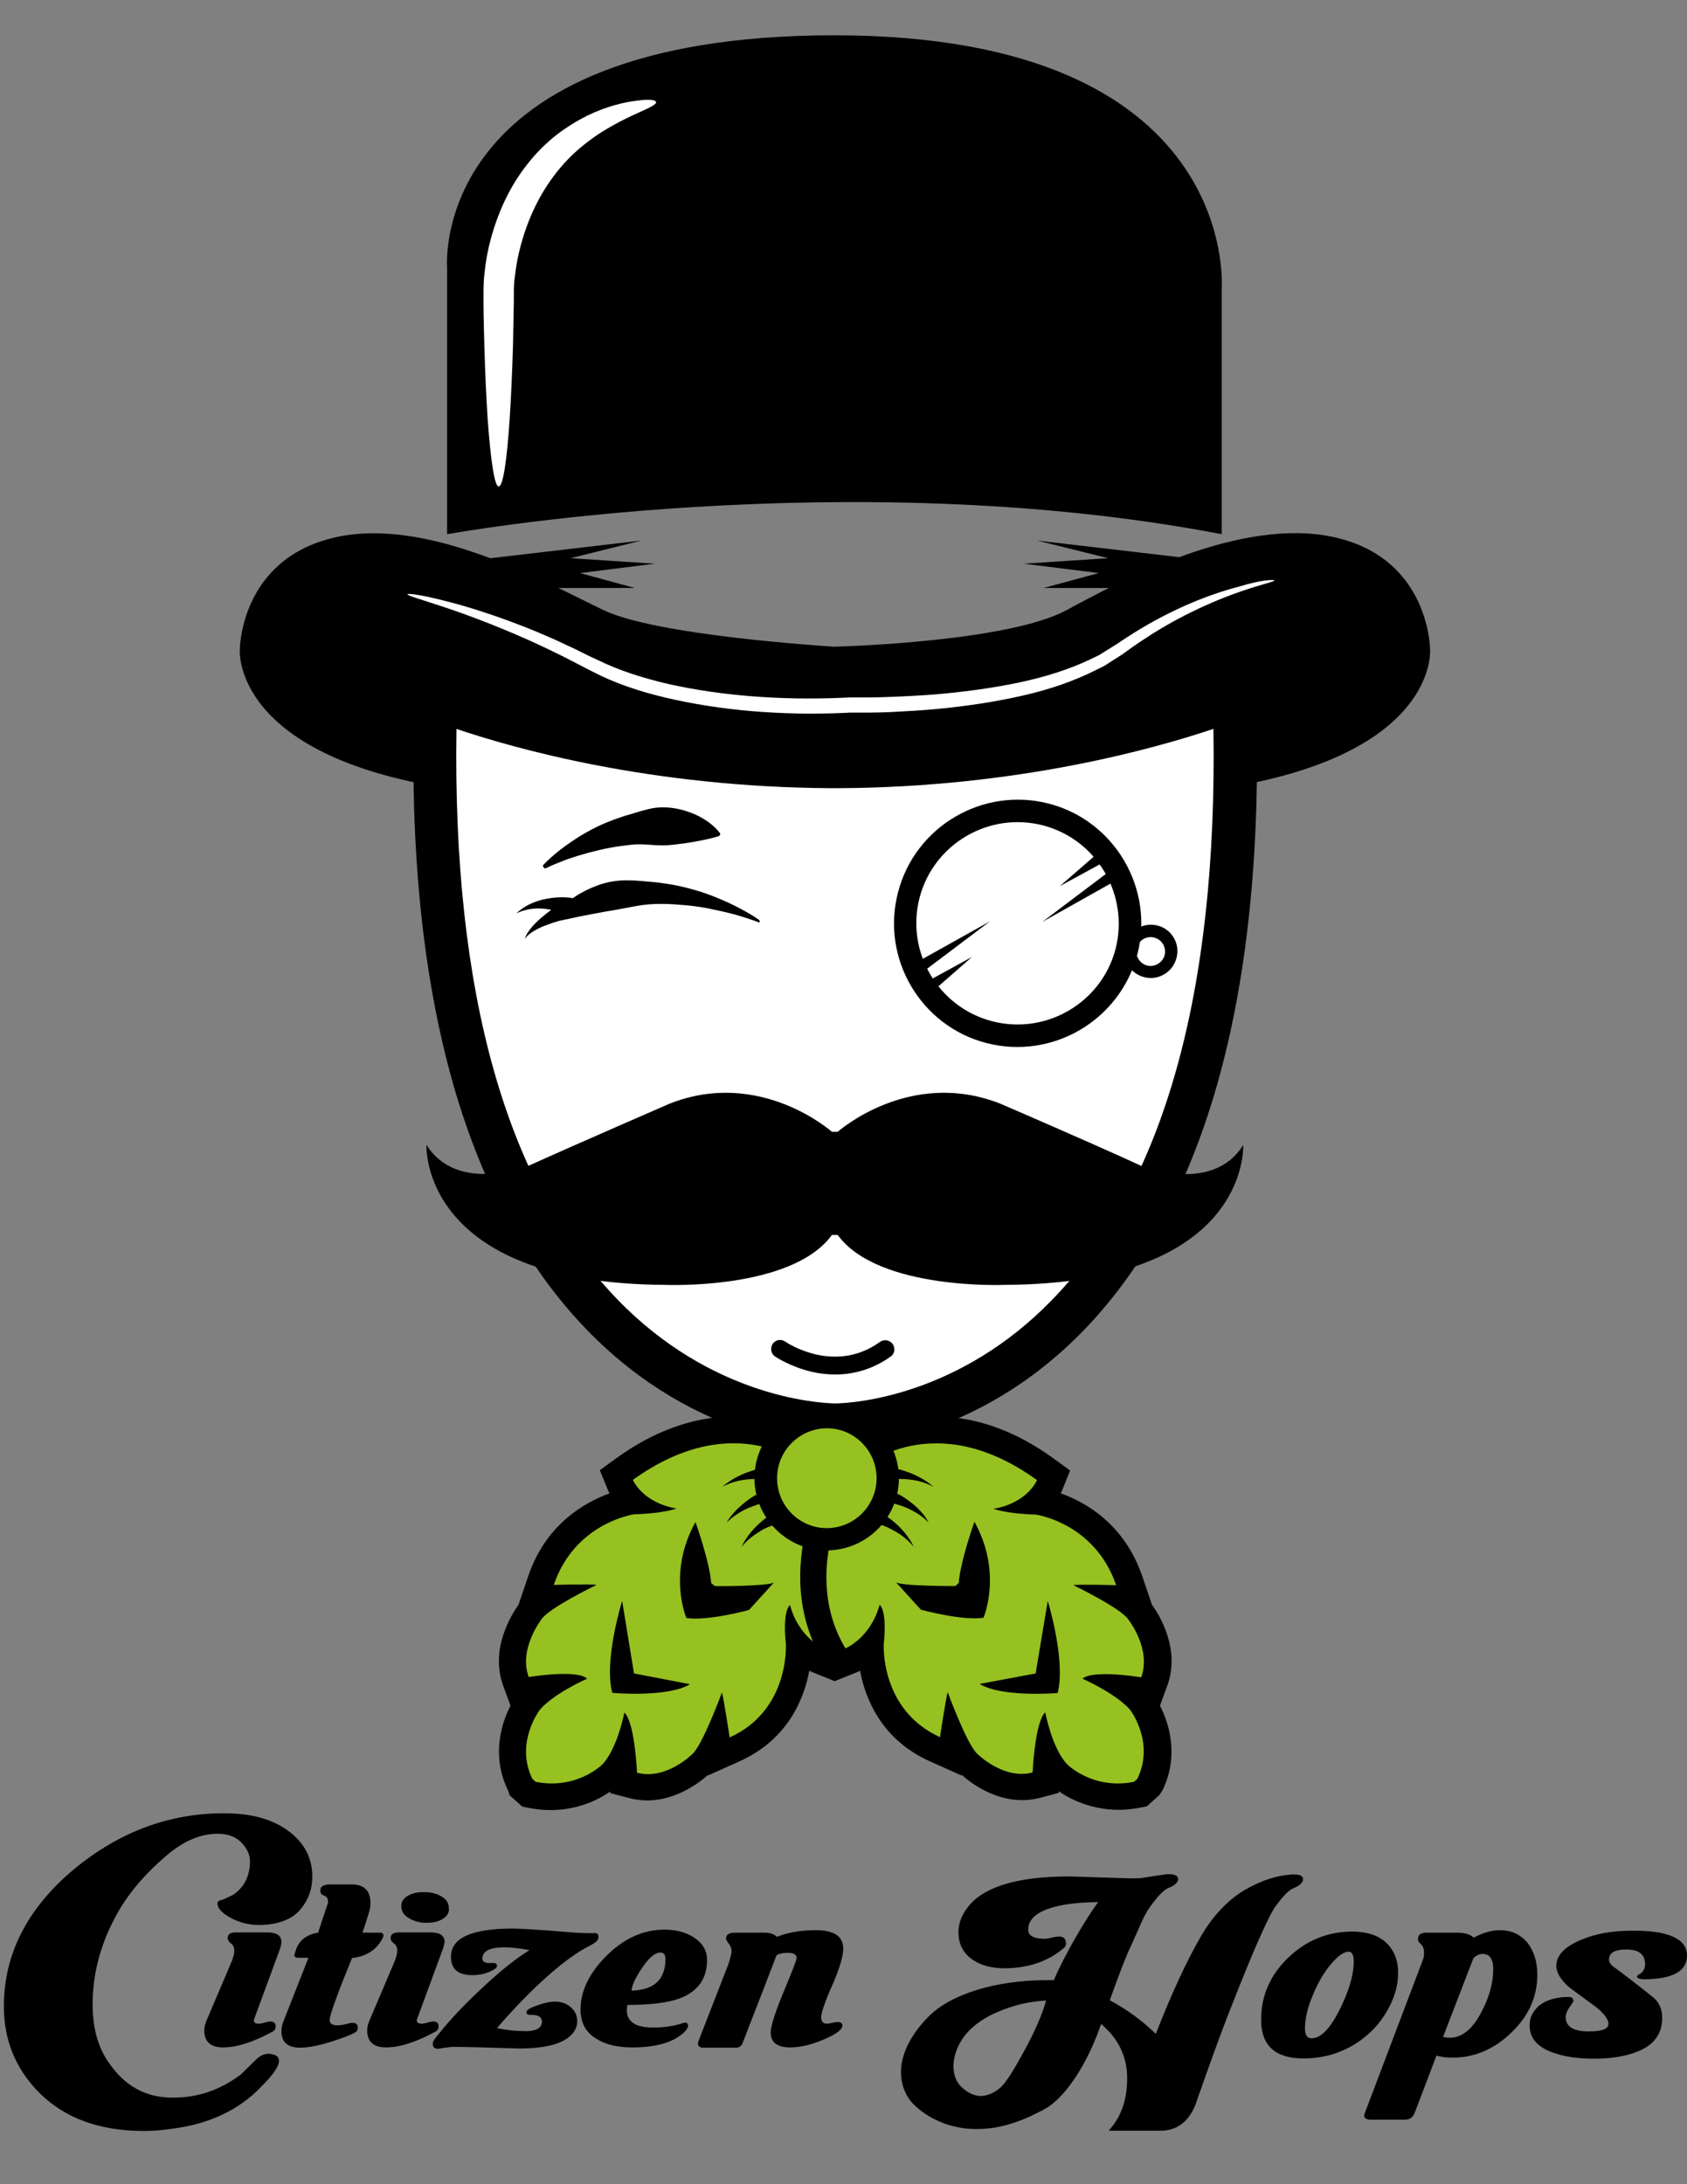 <?xml version="1.0" encoding="utf-8"?>
<!-- Generator: Adobe Illustrator 23.0.0, SVG Export Plug-In . SVG Version: 6.00 Build 0)  -->
<svg version="1.1" id="Layer_1" xmlns="http://www.w3.org/2000/svg" xmlns:xlink="http://www.w3.org/1999/xlink" x="0px" y="0px"
	 viewBox="0 0 612 792" style="enable-background:new 0 0 612 792;" xml:space="preserve">
<rect x="0" y="0" width="612" height="792" fill="#808080" stroke="none"/>
<style type="text/css">
	.st0{fill:#FFFFFF;}
	.st1{fill:#96C121;}
</style>
<g>
	<g>
		<path d="M162.2,193.7c0,0,144.3-26.2,281,0v-89.1c0,0,7.1-91.8-140.5-91.8S162.2,97,162.2,97V193.7z"/>
		<path d="M518.8,235.6c0,0,0-32.8-34.3-40.7c-34.3-7.9-78.2,15.9-97.7,26.4c-21,11.3-80.1,13.1-84.3,13.2
			c-3.6-0.3-63.9-4-83.4-13.2c-20.1-9.5-63.4-34.3-97.7-26.4C87,202.8,87,235.6,87,235.6s-3.2,39.7,80.3,51c0,0,19.8,2.2,46.7-3.4
			c23.8-4.9,85.3-6.1,88.9-6.1c3.6,0.1,65.1,1.2,88.9,6.1c26.9,5.5,46.7,3.4,46.7,3.4C522,275.3,518.8,235.6,518.8,235.6z"/>
		<g>
			<path class="st0" d="M238,37c0.2,0.8-2,1.9-5.8,3.6c-3.8,1.7-9.2,4.2-15.2,8.1c-3,2-6.1,4.4-9.1,7.2c-3,2.9-5.9,6.2-8.5,10
				c-5.3,7.6-9.4,17.2-11.6,27.8c-0.5,2.6-0.9,5.3-1.2,7.9c-0.1,1.3-0.2,2.6-0.2,3.7c0,1.4,0,2.8,0,4.1c-0.1,5.5-0.2,10.7-0.3,15.7
				c-0.3,10-0.7,19.1-1.2,26.7c-1,15.2-2.4,24.6-4,24.6c-1.5,0-2.9-9.4-4-24.6c-0.5-7.6-0.9-16.6-1.2-26.7c-0.1-5-0.3-10.3-0.3-15.7
				c0-1.4,0-2.7,0-4.1c0-1.7,0.1-3.2,0.2-4.7c0.3-3,0.7-6.1,1.3-9.1c2.5-12.1,7.5-23.2,14.2-31.7c3.3-4.3,7-7.9,10.8-10.9
				c3.8-2.9,7.6-5.2,11.2-7c7.3-3.5,13.6-4.9,18-5.4C235.4,35.9,237.9,36.2,238,37z"/>
		</g>
		<g>
			<path class="st0" d="M462.3,210.5c0.1,0.4-4.5,1.3-12.3,4c-7.8,2.7-19,7.3-31.6,15.1c-3.1,2-6.4,4.1-9.6,6.5
				c-1.6,1.2-3.4,2.3-5.3,3.5c-0.9,0.6-1.9,1.2-2.8,1.8c-1,0.5-2,1-3,1.5c-8.1,4.1-17.2,7.2-27,9.4c-9.8,2.2-20.2,3.8-31,4.8
				c-5.4,0.5-10.9,0.8-16.5,1.1c-2.8,0.1-5.6,0.2-8.5,0.2c-1.4,0-2.9,0-4.3,0l-2.2,0c-0.4,0-1.2,0.1-1.9,0.1
				c-23.1,1-45.1-0.9-64.7-5.5c-9.8-2.3-18.9-5.4-26.9-9.6c-4-2-7.6-4-11.3-5.8c-3.6-1.8-7.2-3.5-10.5-5
				c-13.6-6.1-24.9-10.2-32.8-12.8c-7.9-2.6-12.4-3.9-12.3-4.3c0.1-0.4,4.7,0.1,12.9,2.2c8.2,2,19.9,5.6,33.8,11.3
				c3.5,1.5,7.1,3,10.8,4.8c3.7,1.6,7.6,3.8,11.5,5.5c7.7,3.8,16.5,6.6,26,8.8c19,4.2,40.7,5.9,63.2,4.9c0.7,0,1.3-0.1,2.4-0.1
				l2.1,0c1.4,0,2.8,0,4.2,0c2.8,0,5.6-0.1,8.3-0.2c5.5-0.2,10.9-0.5,16.2-0.9c10.6-0.9,20.8-2.3,30.4-4.3c9.5-2,18.4-4.8,26.1-8.5
				c1-0.5,1.9-0.9,2.9-1.4c0.9-0.5,1.8-1.1,2.6-1.6c1.7-1.1,3.5-2.1,5.2-3.3c3.4-2.3,6.8-4.4,10.1-6.3c13.2-7.5,24.8-11.6,33-13.7
				C457.6,210.2,462.3,210.1,462.3,210.5z"/>
		</g>
		<polygon points="171.2,203.2 192.4,213.2 230.3,213.2 210.4,207.8 237.5,204.4 207,202.4 232.7,196 		"/>
		<polygon points="437.8,203.2 416.5,213.2 378.6,213.2 398.6,207.8 371.4,204.4 402,202.4 376.2,196 		"/>
	</g>
	<g>
		<path class="st0" d="M158.2,262.3l5.3,95.5l20.4,64.5c0,0,29,46,30.3,49s57.6,41.7,57.6,41.7l36,2.6l57-20.9l42.9-48
			c0,0,25.1-47.2,25.5-50.5c0.4-3.3,15.1-82.2,15.1-82.2v-51.7l-5.8-3.8l-84.3,12.3l-55.5,6.4c0,0-55.3-6.9-58-6.9
			c-2.7,0-79.8-11.7-79.8-11.7L158.2,262.3z"/>
		<g>
			<path d="M455.7,252.9l-0.3-11.4l-10.5,4.4c-0.6,0.2-59.2,24-141.9,24.2c-82.7-0.3-141.3-24-141.9-24.2l-10.5-4.4l-0.3,11.4
				c-3.4,105.8,17.7,182.9,62.6,229.3c40,41.3,85.1,42.6,90.1,42.6l0.1,0l0.1,0c5,0,50.1-1.2,90.1-42.6
				C438,435.9,459,358.7,455.7,252.9z M381.8,471.2c-33.7,34.8-71.5,37.6-78.9,37.7c-7.4-0.2-45.2-2.9-78.9-37.7
				c-40.3-41.6-59.9-111.2-58.4-206.9c20.9,7.1,70.7,21.2,136.2,21.5v0c0.4,0,0.7,0,1.1,0c0.4,0,0.7,0,1.1,0v0
				c65.5-0.3,115.3-14.5,136.2-21.5C441.7,360.1,422.1,429.6,381.8,471.2z"/>
			<path d="M303.9,447.8c14.6,20.1,60.6,18.1,60.6,18.1c89.2-0.4,86.5-50.7,86.5-50.7c-11.3,18.1-37.3,7.4-37.3,7.4
				c-16.7-7.7-50.8-22.4-50.8-22.4c-33-13-59,10.2-59,10.2l-2.1,0c0,0-26-23.2-58.9-10.2c0,0-34.1,14.8-50.9,22.4
				c0,0-26,10.6-37.3-7.5c0,0-2.7,50.3,86.5,50.8c0,0,46,2,60.6-18.1L303.9,447.8z"/>
		</g>
		<path d="M303,498.4c-2.8,0-5.7-0.3-8.6-1c-7.7-1.8-13-5.4-13.2-5.5c-1.5-1-1.9-3.1-0.9-4.6c1-1.5,3.1-1.9,4.6-0.8
			c0.7,0.5,17.9,11.9,34.3,0.1c1.5-1.1,3.6-0.7,4.6,0.7c1.1,1.5,0.8,3.6-0.7,4.6C317.1,496.2,310.2,498.4,303,498.4z"/>
		<path d="M275.3,333.5c-2.7-1.9-5.7-3.5-8.6-5c-3-1.5-6.1-2.8-9.2-4c-3.2-1.2-6.4-2.1-9.7-2.9c-3.3-0.8-6.7-1.3-10.1-1.7
			c-3.4-0.3-6.9-0.7-10.4-0.7c-3.5,0-7.1,0.6-10.4,1.8c-3.2,1.2-6.3,2.7-9.1,4.7c-0.4-0.1-0.8-0.1-1.1-0.2c-0.5,0-0.9-0.1-1.5-0.1
			c-0.9-0.1-1.9,0-2.8,0c-1.9,0.1-3.7,0.4-5.5,0.8c-1.8,0.4-3.6,1.1-5.2,1.9c-1.6,0.8-3.1,1.9-4.4,3.1c3.1-1.5,6.6-2,9.8-1.7
			c1,0.1,1.9,0.2,2.9,0.4c-1.1,0.8-2.2,1.7-3.3,2.6c-1.3,1.1-2.6,2.3-3.7,3.6c-1.1,1.3-2.2,2.8-2.6,4.4c0.9-1.4,2.2-2.3,3.6-3.1
			c1.4-0.8,2.9-1.5,4.4-2c1.5-0.6,3-1.1,4.5-1.5c2.6-0.5,5.1-1.1,7.5-1.6c3.1-0.6,6.1-1.2,9-1.7c3-0.5,5.9-1,8.9-1.6
			c3-0.6,6-1.1,9.2-1.2c3.1-0.1,6.2,0,9.4,0.3c3.1,0.2,6.3,0.6,9.5,1.2c3.1,0.6,6.3,1.3,9.4,2.1c1.6,0.4,3.1,0.9,4.7,1.4
			c1.5,0.5,3.1,1,4.6,1.6l0,0c0.2,0.1,0.4,0,0.6-0.2C275.6,334,275.5,333.7,275.3,333.5z"/>
		<path d="M197.1,313.6c4-4.1,8.6-7.5,13.6-10.6c2.5-1.5,5.1-2.9,7.8-4.1c2.7-1.2,5.5-2.2,8.3-3.1c2.9-0.8,5.7-1.8,8.8-2.5
			c3-0.7,6.1-0.7,9.2-0.2c3,0.5,6,1.5,8.8,2.9c2.8,1.5,5.4,3.3,7.5,6c0.3,0.3,0.2,0.8-0.2,1.1c-0.1,0.1-0.2,0.1-0.2,0.1l0,0
			c-3.2,1-6,1.5-8.7,2c-2.7,0.5-5.3,0.8-7.7,1.1c-2.5,0.3-5,0.3-7.5,0.1c-2.5-0.2-5.1-0.4-7.7-0.1c-2.6,0.3-5.2,0.6-7.8,1.1
			c-2.6,0.5-5.2,1.1-7.8,1.8c-2.6,0.7-5.2,1.5-7.8,2.4c-1.3,0.5-2.6,1-3.8,1.5c-1.3,0.5-2.6,1.1-3.8,1.7l0,0c-0.4,0.2-0.7,0-0.9-0.3
			C196.9,314.1,196.9,313.8,197.1,313.6z"/>
		<g>
			<path d="M357.8,378.2c-23.9-6.2-38.3-30.8-32-54.7c6.2-23.9,30.8-38.3,54.7-32.1c23.9,6.2,38.3,30.8,32.1,54.7
				C406.2,370.1,381.7,384.4,357.8,378.2z M378.4,299.3c-19.6-5.1-39.7,6.7-44.8,26.2c-5.1,19.6,6.7,39.7,26.3,44.8
				c19.6,5.1,39.7-6.7,44.8-26.2C409.7,324.6,398,304.4,378.4,299.3z"/>
			<path d="M415,354.3c-5.2-1.4-8.2-6.6-6.9-11.8c1.4-5.1,6.6-8.2,11.8-6.9c5.2,1.3,8.3,6.6,6.9,11.8
				C425.4,352.6,420.1,355.7,415,354.3z M418.8,340c-2.8-0.8-5.7,0.9-6.4,3.7c-0.7,2.8,0.9,5.6,3.7,6.4c2.8,0.7,5.6-1,6.4-3.7
				C423.2,343.5,421.5,340.7,418.8,340z"/>
			<polygon points="332.4,349 359.1,334.1 334.7,352.5 			"/>
			<polygon points="335.8,356.2 352.6,347 338.2,359.6 			"/>
			<polygon points="404.8,319.3 378.1,334.3 402.5,315.9 			"/>
			<polygon points="401.4,312.1 384.5,321.3 399,308.7 			"/>
		</g>
	</g>
	<g>
		<g>
			<path d="M184.3,649.2c-5.8-11.8-2.9-23.4,0.9-30.7l-2.6-7.1c-5-13.4,3-26,5.5-29.5l3.5-10.3c6.4-19,20.7-26.9,29.5-30.1
				c-0.3-0.6-0.5-1-0.6-1.3l-2.9-7.1l6.2-4.5c34.7-24.9,64.5-13.4,75.6-3.7l2.7,2.5l0.7,1.1c1,1.6,24.9,39.6,4.3,74l-4.3,7.1
				l-7.7-3.1c-0.3-0.1-0.8-0.3-1.5-0.7c-1.9,10.1-7.7,24.9-25.2,32.8l-11.6,5.2l0-0.2c-3.3,3-14.7,12-28.5,8.4l-6.9-1.8l0-0.6
				c-6.1,4.3-16.6,8.5-29.3,6l-2.6-0.5l-4.6-4.1L184.3,649.2z M216.9,619.1l0.4-1.8l-0.4,0.2c-3.9,1.7-10.8,5.5-13.5,8.5
				c-0.8,1.1-3.6,5.6-2.8,11c6.4-0.2,10.4-3.5,11.1-4.1C213.8,630.4,216.1,623.3,216.9,619.1z M252.7,610.3l10-27.2l8.4,27.7
				c0.1,0.2,0.1,0.4,0.2,1c4.1-6.7,4.1-13.8,4.1-14.9c-0.8-8.1-1-19.2,6.2-23.4l10.9-6.3l3.1,11.4c2.7-17.5-6-34.4-8.4-38.5
				l-0.6-0.5c-1.3-1.1-16.3-12.6-39.6-1.9l34.2,5.9l-32.4,12.6c-1,0.4-6.6,2.4-18,2.7c-1.5,0.3-7.2,1.7-12.6,6.4l28.1,5.6
				l-25.8,12.5c-7.1,3.4-14.6,7.9-16.5,9.6l-0.1,0.1c-0.4,0.5-1.5,2.1-2.4,4.2c12.6-0.5,16.4,2.9,17.8,4.2l13.5,12.3
				c1.4,1.3,5.1,4.6,6.9,18.4c2-1,3.6-2.3,4.3-3l0.2-0.2C245.9,626.8,249.8,618.3,252.7,610.3z"/>
			<path class="st1" d="M293,532.2c0,0-25.8-22.6-63.4,4.4c0,0,3.3,8.2,15.8,10.4c0,0-4.6,1.8-15.4,2.1c0,0-21.4,3-29.1,25.6
				c0,0,13.6-0.4,15.5,0c0,0-17.2,8.3-19.9,12.4c0,0-8.5,10.8-4.7,21c0,0,17.4-2.9,21.2,0.6c0,0-11.9,5.2-17.1,11.2
				c0,0-9.2,11.9-2.8,25.1l1.2,1.1c15.1,3,24.3-6.4,24.3-6.4c5.4-5.7,7.9-18.7,7.9-18.7c3.8,3.4,4.6,21.8,4.6,21.8
				c10.5,2.8,20-6.7,20-6.7c3.7-3.1,10.8-22.4,10.8-22.4c0.6,1.8,2.8,16.3,2.8,16.3c21.8-9.8,20.4-33.7,20.4-33.7
				c-1.3-12.7,1.5-14.3,1.5-14.3c3.3,12.2,12.4,15.8,12.4,15.8c17.7-29.6-4.1-63.8-4.1-63.8L293,532.2z"/>
			<path d="M280.8,573.8l-9.1,10c0,0-15.1,4.1-22.7,2.9c0,0-7-16.3,3.3-34.8c0,0,5.1,14.2,5.7,22.1l1.3,1.1
				C259.2,575.2,279,575.2,280.8,573.8z"/>
			<path d="M250.3,610.7l-20.3-3.9l-4.3-26.3c0,0-6.7,21.4-3.6,33.3C222.2,613.9,242.3,615.6,250.3,610.7z"/>
		</g>
		<g>
			<path d="M420.6,650.9l-4.6,4.1l-2.6,0.5c-12.7,2.5-23.2-1.7-29.3-6l0,0.6l-6.8,1.8c-13.8,3.6-25.2-5.4-28.5-8.4l0,0.3l-11.6-5.2
				c-17.5-7.9-23.3-22.7-25.2-32.8c-0.6,0.4-1.2,0.6-1.5,0.7l-7.7,3.1l-4.2-7.1c-20.5-34.3,3.3-72.4,4.3-74l0.7-1.1l2.8-2.5
				c11.1-9.7,40.9-21.2,75.6,3.8l6.2,4.5l-2.8,7c-0.1,0.3-0.3,0.7-0.6,1.3c8.8,3.1,23.1,11,29.6,30.1l3.5,10.3
				c2.6,3.5,10.5,16.2,5.5,29.5l-2.6,7.1c3.8,7.3,6.7,18.9,0.9,30.7L420.6,650.9z M394.1,632.9c0.7,0.6,4.7,4,11.1,4.1
				c0.8-5.4-2-10-2.7-11c-2.8-2.9-9.6-6.7-13.5-8.5l-0.5-0.2l0.4,1.8C389.7,623.3,391.9,630.4,394.1,632.9z M361.4,629l0.2,0.2
				c0.7,0.7,2.3,2,4.3,3c1.8-13.7,5.5-17.1,7-18.4l13.5-12.2c1.5-1.3,5.2-4.7,17.8-4.2c-0.9-2.1-2-3.7-2.4-4.2l-0.1-0.1
				c-1.8-1.7-9.4-6.1-16.5-9.5l-25.8-12.6l28.1-5.6c-5.4-4.7-11.2-6.1-12.6-6.4c-11.4-0.4-17-2.4-18-2.8l-32.3-12.7l34.2-5.9
				c-23.3-10.6-38.2,0.9-39.6,1.9l-0.5,0.5c-2.4,4.2-11.1,21-8.4,38.6l3.1-11.5l10.9,6.4c7.2,4.2,7.1,15.3,6.2,23.4
				c0,1.1,0,8.3,4.1,14.9c0.1-0.6,0.2-0.8,0.2-1l8.4-27.7l9.9,27.2C356,618.3,359.8,626.9,361.4,629z"/>
			<path class="st1" d="M312.8,532.2c0,0,25.9-22.6,63.4,4.5c0,0-3.4,8.3-15.8,10.4c0,0,4.6,1.8,15.4,2.1c0,0,21.4,3,29.1,25.6
				c0,0-13.7-0.4-15.5,0c0,0,17.2,8.3,19.9,12.4c0,0,8.5,10.7,4.7,21c0,0-17.4-2.9-21.3,0.5c0,0,12,5.3,17.2,11.2
				c0,0,9.2,11.8,2.7,25.1l-1.2,1.1c-15.1,3-24.3-6.4-24.3-6.4c-5.5-5.8-7.9-18.8-7.9-18.8c-3.8,3.5-4.6,21.8-4.6,21.8
				c-10.5,2.8-20-6.7-20-6.7c-3.7-3.1-10.8-22.4-10.8-22.4c-0.6,1.8-2.8,16.3-2.8,16.3c-21.8-9.9-20.4-33.7-20.4-33.7
				c1.3-12.7-1.5-14.3-1.5-14.3c-3.3,12.1-12.4,15.8-12.4,15.8c-17.7-29.6,4.2-63.8,4.2-63.8L312.8,532.2z"/>
			<path d="M325,573.7l9.1,10c0,0,15.1,4.1,22.7,2.9c0,0,7-16.3-3.3-34.8c0,0-5.1,14.2-5.7,22.2l-1.2,1.1
				C346.6,575.1,326.7,575.2,325,573.7z"/>
			<path d="M355.4,610.6l20.3-3.8l4.4-26.3c0,0,6.6,21.4,3.6,33.4C383.6,613.9,363.5,615.6,355.4,610.6z"/>
		</g>
		<g>
			<path class="st1" d="M322.1,535.9c0,12.2-9.9,22.1-22.1,22.1c-12.2,0-22.1-9.9-22.1-22.1c0-12.2,9.9-22.1,22.1-22.1
				C312.2,513.8,322.1,523.7,322.1,535.9z"/>
			<path d="M299.9,562.2c-14.4,0-26.2-11.8-26.2-26.2c0-14.4,11.7-26.2,26.2-26.2c14.4,0,26.2,11.8,26.2,26.2
				C326.1,550.4,314.4,562.1,299.9,562.2z M300,517.9c-9.9,0-18.1,8.1-18.1,18.1c0,10,8.1,18.1,18,18.1c10,0,18.1-8.1,18.1-18.1
				C318,526,309.9,517.9,300,517.9z"/>
		</g>
		<path d="M277.6,544.9c-0.5,0.1-1.2,0.2-1.8,0.4c-0.6,0.1-1.2,0.3-1.9,0.6c-1.2,0.4-2.5,0.9-3.7,1.5c-2.4,1.2-4.7,2.8-6.6,4.7
			c1.4-2.4,3.3-4.5,5.5-6.4c1.1-0.9,2.2-1.8,3.4-2.6c0.6-0.4,1.2-0.8,1.9-1.1c0.7-0.4,1.3-0.7,2.1-1l0,0c1.1-0.4,2.3,0.1,2.8,1.2
			c0.5,1.1-0.1,2.3-1.1,2.8C277.9,544.8,277.7,544.9,277.6,544.9z"/>
		<path d="M277.7,536.5c-0.5-0.1-1.2-0.1-1.9-0.2c-0.6-0.1-1.3-0.1-2,0c-1.3,0-2.6,0.1-4,0.3c-2.7,0.4-5.3,1.2-7.7,2.5
			c2-1.8,4.5-3.3,7.2-4.5c1.3-0.6,2.7-1,4.1-1.5c0.7-0.2,1.4-0.4,2.1-0.5c0.8-0.2,1.4-0.3,2.3-0.3l0,0c1.2-0.1,2.2,0.8,2.3,2
			c0.1,1.2-0.8,2.2-1.9,2.3C278.1,536.6,277.9,536.6,277.7,536.5z"/>
		<path d="M323,536.5c0.5-0.1,1.2-0.1,1.9-0.2c0.6-0.1,1.3-0.1,2,0c1.3,0,2.6,0.1,4,0.3c2.7,0.4,5.3,1.2,7.7,2.5
			c-2-1.8-4.5-3.3-7.2-4.5c-1.3-0.6-2.7-1-4.1-1.5c-0.7-0.2-1.4-0.4-2.1-0.5c-0.8-0.2-1.4-0.3-2.3-0.3l0,0c-1.2-0.1-2.2,0.8-2.3,2
			c-0.1,1.2,0.8,2.2,1.9,2.3C322.6,536.6,322.8,536.6,323,536.5z"/>
		<path d="M282.4,552.5c-0.5,0.1-1.2,0.3-1.8,0.5c-0.6,0.2-1.2,0.5-1.9,0.7c-1.2,0.5-2.4,1.1-3.5,1.9c-2.3,1.4-4.4,3.1-6.2,5.3
			c1.2-2.5,2.9-4.9,4.9-7c1-1,2.1-2,3.2-2.9c0.6-0.4,1.2-0.9,1.8-1.3c0.7-0.4,1.2-0.8,2-1.2l0.1,0c1.1-0.6,2.3-0.2,2.9,0.9
			c0.5,1,0.1,2.3-0.9,2.9C282.7,552.4,282.5,552.5,282.4,552.5z"/>
		<path d="M324,540.9c0.8,0.4,1.4,0.7,2.1,1c0.6,0.3,1.3,0.7,1.9,1.1c1.2,0.8,2.4,1.7,3.5,2.6c2.2,1.9,4.1,4,5.4,6.5
			c-1.9-2-4.2-3.5-6.6-4.7c-1.2-0.6-2.4-1.1-3.7-1.5c-0.6-0.2-1.2-0.4-1.9-0.6c-0.6-0.1-1.3-0.3-1.8-0.4c-1.2-0.1-2-1.2-1.8-2.4
			c0.2-1.2,1.2-1.9,2.4-1.8C323.6,540.7,323.8,540.8,324,540.9L324,540.9z"/>
		<path d="M319.6,548.6c0.8,0.4,1.4,0.8,2,1.2c0.6,0.4,1.2,0.9,1.8,1.3c1.1,0.9,2.3,1.9,3.2,2.9c2,2,3.7,4.4,4.9,6.9
			c-1.8-2.2-3.9-3.9-6.2-5.3c-1.2-0.7-2.4-1.3-3.6-1.9c-0.6-0.2-1.2-0.5-1.8-0.7c-0.6-0.2-1.3-0.5-1.8-0.6c-1.1-0.3-1.8-1.4-1.6-2.5
			c0.3-1.2,1.4-1.9,2.6-1.6C319.2,548.5,319.4,548.5,319.6,548.6L319.6,548.6z"/>
	</g>
</g>
<g>
	<g>
		<path d="M61.6,772c-3.3,0.5-6.4,0.7-9.4,0.7c-16.2,0-28.9-4.7-38.2-14.1C5.6,750,1.4,739.7,1.4,727.5c0-18.8,8.4-35.4,25.3-49.6
			C43,664.4,61,657.6,80.8,657.5c11.2-0.1,19.9,2.6,26,8.2c4.3,4,6.5,8.9,6.5,14.8c0,4.3-1.3,8.1-4,11.5c-2.7,3.4-6.9,5.4-12.8,5.9
			c-4.9,0.5-9.4-0.5-13.4-2.8c-2.8-1.6-4.2-3.3-4.2-4.9c0-0.6,0.4-1,1.3-1.2c0.8-0.2,2.3-0.9,4.3-1.9c3.6-2.4,5.7-5.9,6.1-10.5
			c0.4-2.9-0.4-5.5-2.4-7.8c-1.9-2.3-4.5-3.5-7.6-3.8c-6.5-0.5-12.9,1.9-19.2,7c-8.7,7.2-15.2,14.9-19.5,23
			c-5.5,10.2-8.3,20.8-8.3,31.8c0,8.7,2,15.9,6.2,21.6c5.7,8.1,13.2,12.2,22.6,12.2c9.2,0.1,17.5-2.7,25.1-8.5
			c1.7-1.7,3.5-3.5,5.5-5.4c2-1.9,4.1-2.4,6.2-1.7c1.3,0.3,2,1.1,2,2.3c0,2-2.1,5-6.2,9.1C86.6,765.3,75.4,770.4,61.6,772z"/>
	</g>
	<g>
		<path d="M101.6,706.6l-9.2,25c-0.2,0.4-0.3,0.8-0.3,1c0,0.8,0.6,1.2,1.7,1.2c0.5,0,1.2-0.1,2.2-0.4c1-0.3,1.7-0.4,2.1-0.4
			c1.3,0,1.9,0.6,1.9,1.8c0,0.8-0.3,1.4-1,1.8c-7.1,3.9-13.1,5.8-18.1,5.8c-4.5,0-6.8-2.1-6.8-6.2c0-1.1,0.3-2.4,0.9-3.7l9.1-21.4
			c0.1-0.1,0.2-0.6,0.5-1.5c0.3-0.9,0.4-1.7,0.4-2.4c0-1.1-0.4-1.9-1.2-2.5c-0.8-0.6-1.2-1.2-1.2-2c0-1.3,1-2,3-2H97
			c3.4,0,5.1,1.2,5.1,3.5C102.1,704.9,101.9,705.7,101.6,706.6z M103.8,692.1c0,1.7-0.9,3-2.8,4c-1.5,0.8-3.2,1.1-5,1.1h-0.3h-0.4
			c-2,0-3.8-0.5-5.5-1.4c-2.1-1.1-3.2-2.6-3.2-4.4v-0.3c0-1.7,0.9-3,2.8-3.9c1.5-0.8,3.2-1.1,5-1.1h0.2h0.4c2.1,0,4,0.4,5.7,1.3
			c2.1,1.1,3.1,2.5,3.1,4.4V692.1z"/>
		<path d="M139.1,701.8c0,0.3-0.1,0.6-0.3,1c-2.2,4.2-5.8,6.6-11.1,7.2c-5.4,13.2-8.1,20.7-8.1,22.5c0,1.3,1,1.9,2.9,1.9
			c1.1,0,2.6-0.3,4.4-0.8c0.4-0.1,0.7-0.1,1-0.1c1.3,0,1.9,0.6,1.9,1.7c0,0.8-0.3,1.4-1,1.8c-2,1.1-5,2.2-8.9,3.4
			c-4.5,1.4-8.2,2.1-11,2.1c-4.5,0-6.8-2-6.8-5.9c0-1.3,0.3-2.6,0.9-4.1l8.9-22.6h-3.7c-1,0-1.4-0.3-1.4-1c0-0.2,0.1-0.5,0.3-1
			c1-4,3.8-6.4,8.3-7.1l3.3-10c0.2-0.4,0.3-0.9,0.3-1.2c0-1.2-0.5-2-1.6-2.3c-0.8-0.3-1.2-0.9-1.2-1.8c0-1.5,1.2-2.2,3.7-2.2h7.7
			c4.5,0,6.8,2.3,6.8,6.8c0,1.1-0.2,2.3-0.6,3.5c-0.5,1.8-1.3,4.2-2.3,7.2h6.1C138.6,700.7,139.1,701.1,139.1,701.8z"/>
		<path d="M160.7,706.6l-9.2,25c-0.2,0.4-0.3,0.8-0.3,1c0,0.8,0.6,1.2,1.7,1.2c0.5,0,1.2-0.1,2.2-0.4c1-0.3,1.7-0.4,2.1-0.4
			c1.3,0,1.9,0.6,1.9,1.8c0,0.8-0.3,1.4-1,1.8c-7.1,3.9-13.1,5.8-18.1,5.8c-4.5,0-6.8-2.1-6.8-6.2c0-1.1,0.3-2.4,0.9-3.7l9.1-21.4
			c0.1-0.1,0.2-0.6,0.5-1.5c0.3-0.9,0.4-1.7,0.4-2.4c0-1.1-0.4-1.9-1.2-2.5c-0.8-0.6-1.2-1.2-1.2-2c0-1.3,1-2,3-2h11.5
			c3.4,0,5.1,1.2,5.1,3.5C161.2,704.9,161,705.7,160.7,706.6z M162.9,692.1c0,1.7-0.9,3-2.8,4c-1.5,0.8-3.2,1.1-5.1,1.1h-0.3h-0.4
			c-2,0-3.8-0.5-5.5-1.4c-2.1-1.1-3.2-2.6-3.2-4.4v-0.3c0-1.7,0.9-3,2.8-3.9c1.5-0.8,3.2-1.1,5-1.1h0.2h0.4c2.1,0,4,0.4,5.7,1.3
			c2.1,1.1,3.1,2.5,3.1,4.4V692.1z"/>
		<path d="M217.1,702.3c0,0.3,0,0.5-0.1,0.7c-0.1,0.7-1.2,1.6-3.2,2.6c-4.6,2.3-10.3,6.5-17,12.6c-5.7,5.3-11.2,11-16.5,17.2
			c3.7,0.8,7.2,1.1,10.5,1.1c1.1,0,2-0.1,2.7-0.3c2.1-0.4,3.1-1.5,3.1-3.2c0-1.6-1.3-2.4-3.8-2.4c-0.1,0-0.2,0-0.3,0
			c-0.1,0-0.2,0-0.3,0c-0.8,0-1.2-0.3-1.2-1c0-0.6,0.9-1.3,2.7-2c3.1-1.2,5.7-1.8,7.6-1.8c2,0,3.7,0.5,5.1,1.5c2,1.4,3,3.3,3,5.6
			c0,1.9-0.7,3.5-2.2,5c-3.2,3.3-9.5,4.9-19.1,4.9c1,0-3.5-0.1-13.2-0.4c-4.6-0.1-8-0.2-10.3-0.2c-0.8,0-2.7,0.2-5.7,0.7
			c-1.3,0-1.9-0.6-1.9-1.8c0-0.6,0.2-1.1,0.6-1.6c4.1-5.4,9.5-11.3,16.1-17.5c6.9-6.6,13.1-11.6,18.4-14.9c-3.6-0.6-6.6-1-9.1-1
			c-5.3,0-8,1.4-8,4.1c0,1,0.8,1.6,2.4,1.6c0.2,0,0.5,0,0.9,0c0.4,0,0.6,0,0.8,0c0.8,0,1.2,0.4,1.2,1.1c0,0.4-0.3,0.7-1,1.2
			c-2.3,1.4-5,2.1-8,2.1c-5.1,0-7.7-2.2-7.7-6.7c0-6.8,7.5-10.2,22.5-10.2c2.6,0,9.3,0.4,20.1,1.3c3.1,0.3,6.2,0.4,9.1,0.4
			C216.5,700.7,217.1,701.3,217.1,702.3z"/>
		<path d="M256.5,710.7c0,6.9-3.4,11.5-10.1,14c-4.2,1.5-10.5,2.3-18.8,2.3c-0.1,0.6-0.2,1.3-0.2,1.9c0,4.2,3.2,6.3,9.6,6.3
			c3.7,0,7.1-0.5,10.1-1.4c0.8-0.3,1.3-0.4,1.5-0.4c0.6,0,1,0.4,1,1.2c0,0.6-0.4,1.3-1.3,2.2c-3.8,3.7-10.1,5.6-18.9,5.6
			c-5.3,0-9.7-1-13-3.1c-3.9-2.3-5.8-5.9-5.8-10.6c0-6.6,3-13,9.1-19.2c6.4-6.5,13.5-9.8,21.3-9.8c3.9,0,7.3,0.8,10.2,2.5
			C254.8,704.4,256.5,707.2,256.5,710.7z M241.4,710.3c0-1.5-0.6-2.3-1.8-2.3c-2,0-4.2,1.9-6.7,5.6c-2.3,3.4-3.6,6.1-3.8,8.2
			C237.3,721.6,241.4,717.8,241.4,710.3z"/>
		<path d="M305.9,706.5c0,2.8-1.3,7.3-4,13.4c-2.7,6.1-4,10-4,11.6c0,1.5,0.7,2.3,2.1,2.3c0.4,0,1.1-0.1,1.9-0.3
			c0.8-0.2,1.4-0.3,1.9-0.3c1.2,0,1.8,0.4,1.8,1.3c0,1.4-2.2,3.1-6.7,5c-4.4,1.9-8.5,2.9-12.2,2.9c-4.7,0-7.1-1.8-7.1-5.3
			c0-2.5,1.6-7.4,4.7-14.9c3.1-7.5,4.7-11.5,4.7-12.2c0-1.3-1.1-1.9-3.2-1.9c-1.8,0-3.2,0.3-4.1,0.9c-2.2,5.8-6.3,16.4-12.3,31.8
			c-0.4,1.1-1.2,1.7-2.4,1.7h-11.8c-1.3,0-2-0.5-2-1.4c0-0.3,0.1-0.7,0.2-1l11-28.3c0.6-2.1,1-3.5,1-4.1c0-1.1-0.3-2-1-2.9
			c-0.7-0.9-1-1.5-1-1.9c0-1.4,1.1-2.1,3.3-2.1h10.8c1.8,0,3.3,0.5,4.4,1.5c3.9-1.6,8.6-2.4,14.1-2.4
			C302.5,699.9,305.9,702.1,305.9,706.5z"/>
	</g>
	<g>
		<path d="M469.6,679.7c-0.3,0-0.7,0-1,0c-5.3,0.3-10.8,2.1-16.5,5.3c-6.5,3.7-12.1,9.6-16.6,17.4c-5.3,9.2-10.7,21-16.2,35.1
			c-4.8-4.7-10.4-8.8-16.7-12.2c3.3-9.3,6-16.3,8.1-20.6c1-2.3,2.1-4.7,3.1-7c1.2-2.8,2.5-5.1,3.8-6.8c2.6-3.6,4.7-5.7,6.3-6.3
			c2.4-1,3.5-2.1,3.5-3.2c0-1.2-1.1-1.8-3.2-1.8c-0.3,0-0.7,0-1,0l0,0c-3.6,0.5-6.7,1-9.2,1.4c-1.3,0.1-2.7,0.1-4.1,0.1
			c-0.7,0-3.6-0.1-9.6-0.3c-8.7-0.3-12-0.4-12.3-0.4c-19,0-31.5,3.8-37.1,11.4c-2.1,2.8-3.2,5.7-3.2,8.8c0,4.4,1.8,7.8,5.3,10.1
			c3,2,6.8,3,11.3,3c8.7,0,16.1-2.5,21.8-7.5l0,0c0.4-0.4,0.6-0.9,0.6-1.5c0-2.1-1.3-2.5-2.4-2.5c-0.6,0-1.5,0.1-2.7,0.4
			c-1.1,0.2-2,0.4-2.5,0.4c-4.1,0-6.1-1.1-6.1-3.3c0-3.3,2.4-5.8,7.1-7.5c4.4-1.6,10.5-2.4,18.3-2.5c-4.3,5.7-12,18.8-16.1,28.3
			c-0.9,0-1.8,0-2.6,0c-2.4,0-4.9,0.1-7.6,0.3c-8.5,0.7-15.8,2.3-22.1,4.8c-5.9,2.3-10.5,5.2-13.9,8.9c-5.1,5.4-8.1,10.9-9,16.3
			c-0.9,5.5,0.7,11.2,4.4,14.8c2.5,2.5,5.8,4.7,9.4,6.2c4.1,1.8,8.7,2.7,13.5,2.7c2.1,0,4.2-0.2,6.3-0.5c4.4-0.7,8.9-2.2,13.5-4.3
			l0.3-0.2c2.2-1.1,4.6-2.1,6.6-3.6c3.1-2.3,5.6-5.4,7.2-7.5c4.2-5.7,7.8-12.6,10.7-20.7l0-0.1c0.2-0.4,0.3-0.8,0.5-1.2
			c1.3,1.2,2.5,2.4,3.6,3.6c3.7,4.4,5.7,9.6,5.8,15.6c0.1,7.8-2,14.1-6.2,18.9l-0.5,0.6H421c6.6,0,11.2-4,13.5-11.8
			c4.6-13.1,8.1-22.7,10.7-29.4c5-12.8,8.9-22.4,11.7-28.6c2.7-6.1,4.7-10.1,6-11.8c2.6-3.5,4.7-5.7,6.3-6.3c2.4-1,3.5-2.1,3.5-3.2
			C472.8,680.3,471.7,679.7,469.6,679.7z M379.5,725.4c-2.4,8.4-6.9,16.6-11,23.7l0,0c0,0,0,0,0,0c-0.9,1.6-1.8,3-2.6,4.2l-0.1,0.1
			c-0.8,1.2-1.7,2.5-2.8,3.5c-1.6,1.4-4.2,3.1-7.2,3.1c-0.2,0-0.3,0-0.5,0c-2.6-0.2-5.2-1.7-7.3-4.1c-1.8-2.2-2.1-5-2.1-6.8
			c0.1-4.9,2.5-9.9,6.5-13.6c3.6-3.3,8.4-5.9,14.5-7.8C370.8,726.4,375,725.7,379.5,725.4z"/>
		<g>
			<path d="M507.2,715.4c0,3.9-1,8-3.1,12.1c-3,5.9-7.3,10.5-12.9,13.9c-5.6,3.4-11.8,5-18.4,5c-10.2,0-15.3-4.7-15.3-14
				c0-8.8,3.3-16.3,9.9-22.6c6.6-6.3,14.4-9.4,23.2-9.4c5,0,9,1.2,11.9,3.7C505.6,706.8,507.2,710.6,507.2,715.4z M491.1,711.3
				c0-2.4-0.6-3.6-1.8-3.6c-1.7,0-3.8,1.4-6.3,4.3c-2.5,2.9-4.7,6.6-6.6,11.1c-2,4.7-3,8.8-3,12.4c0,2.4,0.8,3.6,2.4,3.6
				c3.8,0,7.7-4.5,11.7-13.6C489.9,720,491.1,715.3,491.1,711.3z"/>
			<path d="M557.7,716c0,8-3.1,15-9.4,21c-6.3,6.1-13.4,9.1-21.3,9.1c-2,0-4-0.2-5.9-0.7l-7.8,20.5c-0.6,1.8-1.8,2.7-3.6,2.7h-12.5
				c-1.5,0-2.3-0.5-2.3-1.5c0-0.3,0.1-0.7,0.3-1.1l21-55.4c0.3-0.7,0.4-1.6,0.4-2.8c0-1.3-0.5-2.3-1.3-3c-0.6-0.5-0.9-1-0.9-1.7
				c0-1.5,1-2.3,2.9-2.3h11.3c2.8,0,4.8,0.6,6,1.8c3.4-1.8,6.6-2.7,9.6-2.7c4,0,7.3,1.5,9.8,4.4C556.4,707.3,557.7,711.2,557.7,716z
				 M541.7,714c0-3.7-1.3-5.5-3.9-5.5c-1.1,0-2.2,0.5-3.3,1.6l-11,28.5c0.8,0.2,1.6,0.3,2.4,0.3c4.5,0,8.4-3.2,11.6-9.5
				C540.3,724.1,541.7,719,541.7,714z"/>
			<path d="M612,709.1c0,5.7-5.3,8.6-15.8,8.6c-1.5-0.1-2.3-0.4-2.3-0.9c0-0.3,0.1-0.5,0.4-0.7c1.7-0.8,2.5-2.1,2.5-4
				c-0.1-3.5-2.3-5.2-6.8-5.2c-4.2,0-6.3,1.2-6.3,3.7c0,0.9,0.6,1.8,1.7,2.6c2.7,1.9,7.5,5.6,14.4,11.1c2.1,1.8,3.2,4.2,3.2,7.4
				c0,5.9-3.1,10-9.2,12.3c-4.3,1.7-9.5,2.5-15.5,2.5c-5.7,0-10.6-0.7-14.6-2.1c-5.9-2-8.8-5.3-8.8-10c0-2.8,1.2-5.2,3.5-7.2
				c2.7-2.1,6.3-3.1,10.8-3.1c1,0,1.6,0.5,1.6,1.6c0,0.1-0.5,0.8-1.4,2.1c-0.9,1.3-1.4,2.5-1.4,3.6c0,3.5,2.8,5.2,8.4,5.2
				c4.7,0,7.1-0.9,7.1-2.7c0-1.9-1.9-4.3-5.8-7.1l-8.2-6c-3.3-2.8-4.9-5.5-4.9-8c0-3.7,2.9-6.8,8.7-9.3c5.3-2.3,11.5-3.4,18.4-3.4
				C605.2,699.9,612,703,612,709.1z"/>
		</g>
	</g>
</g>
</svg>
